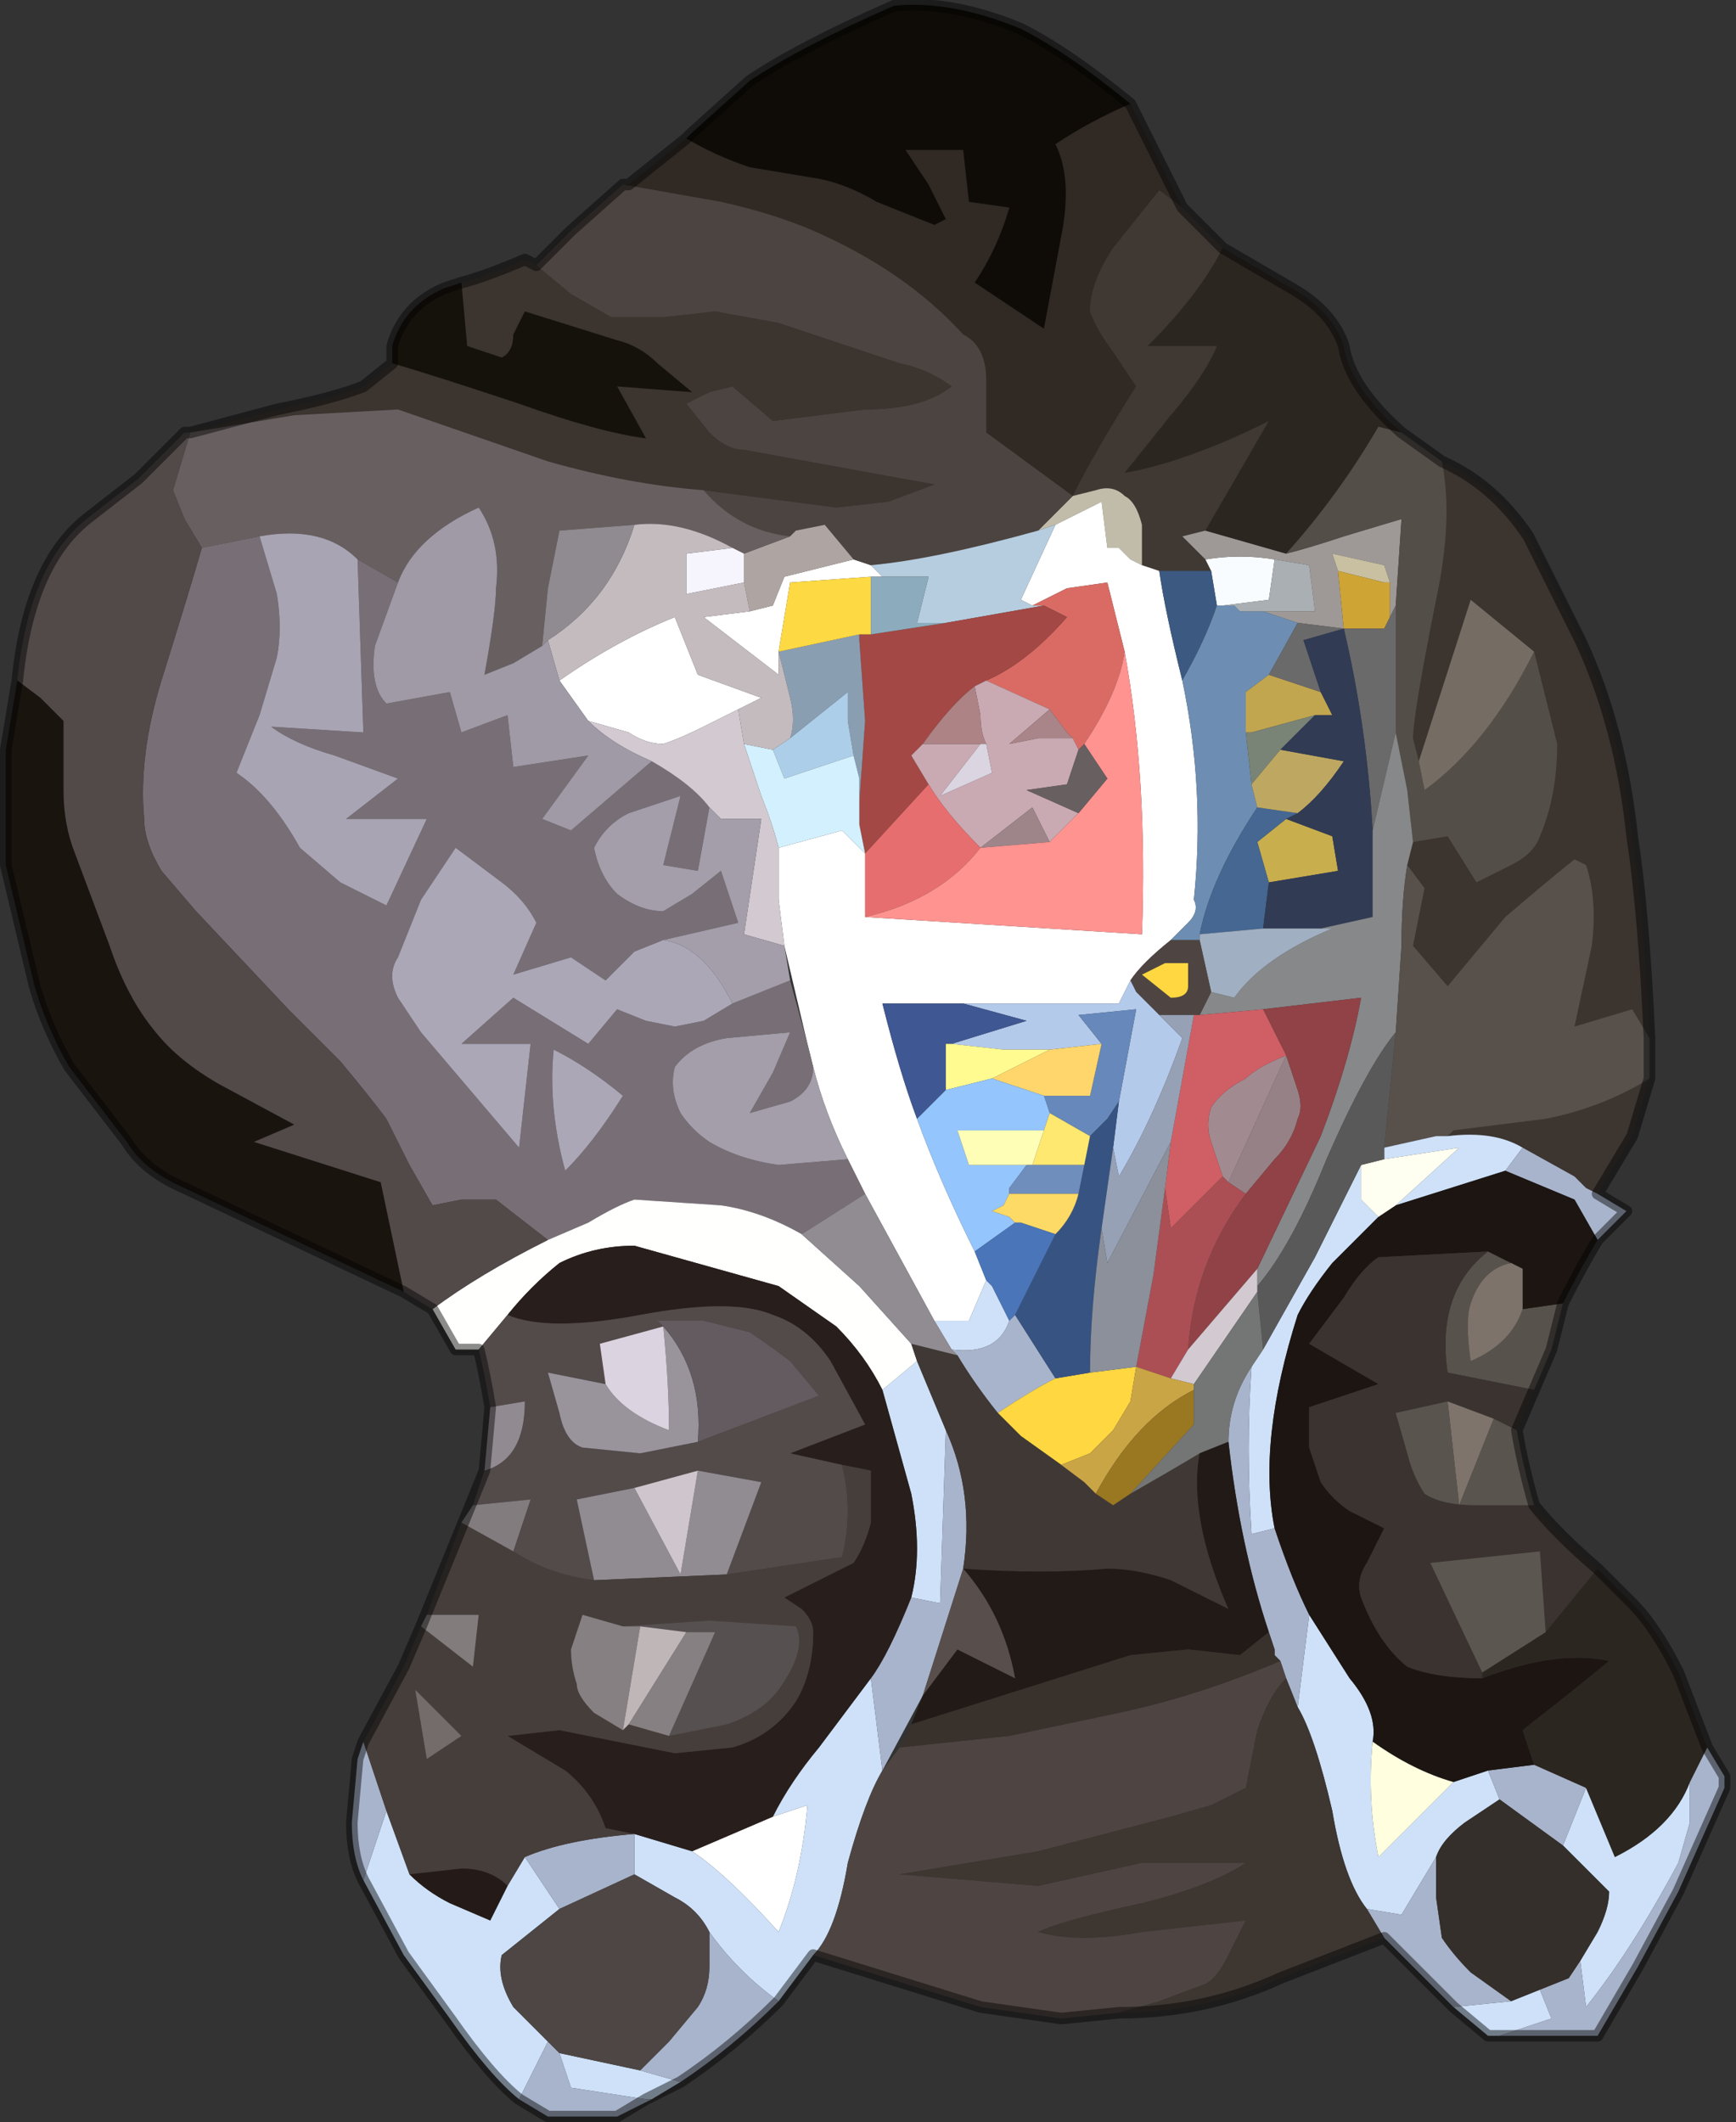 <?xml version="1.0" encoding="UTF-8" standalone="no"?>
<svg xmlns:xlink="http://www.w3.org/1999/xlink" height="18.4px" width="15.05px" xmlns="http://www.w3.org/2000/svg">
  <rect width="100%" height="100%" fill="#333333" stroke="none"/>
  <g transform="matrix(1.0, 0.0, 0.0, 1.0, 7.15, 7.45)">
    <path d="M-1.2 -6.25 Q-0.95 -6.1 -0.65 -6.0 L-0.05 -5.9 Q0.2 -5.85 0.45 -5.7 L0.95 -5.5 1.05 -5.55 0.9 -5.85 0.7 -6.15 1.2 -6.15 1.25 -5.7 1.6 -5.65 Q1.5 -5.3 1.3 -5.0 L1.9 -4.6 2.05 -5.4 Q2.15 -5.9 2.0 -6.2 2.3 -6.4 2.65 -6.55 L3.1 -5.65 2.9 -5.8 2.5 -5.3 Q2.3 -5.0 2.3 -4.75 2.35 -4.6 2.5 -4.4 L2.7 -4.1 Q2.35 -3.55 2.15 -3.15 L1.4 -3.7 1.4 -4.15 Q1.4 -4.45 1.2 -4.55 0.7 -5.1 -0.1 -5.45 -0.45 -5.6 -0.9 -5.7 L-1.75 -5.85 -1.7 -5.85 -1.2 -6.25" fill="#302924" fill-rule="evenodd" stroke="none"/>
    <path d="M2.65 -6.55 Q2.3 -6.4 2.0 -6.2 2.15 -5.9 2.05 -5.4 L1.9 -4.6 1.3 -5.0 Q1.5 -5.3 1.6 -5.65 L1.25 -5.7 1.2 -6.15 0.7 -6.15 0.9 -5.85 1.05 -5.55 0.95 -5.5 0.45 -5.7 Q0.2 -5.85 -0.05 -5.9 L-0.65 -6.0 Q-0.95 -6.1 -1.2 -6.25 L-1.15 -6.3 -0.65 -6.75 Q-0.2 -7.05 0.6 -7.4 1.1 -7.45 1.7 -7.2 2.1 -7.0 2.65 -6.55" fill="#0f0c07" fill-rule="evenodd" stroke="none"/>
    <path d="M2.15 -3.15 Q2.35 -3.55 2.7 -4.1 L2.5 -4.4 Q2.35 -4.6 2.3 -4.75 2.3 -5.0 2.5 -5.3 L2.9 -5.8 3.1 -5.65 3.45 -5.3 Q3.25 -4.9 2.8 -4.45 L3.4 -4.45 Q3.3 -4.2 3.0 -3.85 L2.6 -3.35 Q3.15 -3.45 3.85 -3.8 L3.3 -2.85 3.1 -2.8 3.3 -2.6 3.35 -2.5 2.9 -2.5 2.75 -2.55 2.75 -2.9 Q2.7 -3.1 2.6 -3.15 2.5 -3.25 2.35 -3.2 L2.15 -3.15" fill="#3f3833" fill-rule="evenodd" stroke="none"/>
    <path d="M2.15 -3.15 L2.35 -3.2 Q2.5 -3.25 2.6 -3.15 2.7 -3.1 2.75 -2.9 L2.75 -2.55 2.65 -2.6 2.55 -2.7 Q2.5 -2.7 2.45 -2.7 L2.4 -3.1 2.0 -2.9 1.85 -2.85 2.15 -3.15" fill="#c0bca9" fill-rule="evenodd" stroke="none"/>
    <path d="M2.75 -2.55 L2.9 -2.5 Q2.95 -2.15 3.1 -1.55 3.3 -0.6 3.2 0.35 3.25 0.45 3.15 0.55 L3.0 0.7 Q2.75 0.9 2.65 1.05 L2.55 1.25 1.2 1.25 0.5 1.25 Q0.65 1.85 0.8 2.25 1.0 2.8 1.3 3.4 L1.4 3.65 1.25 4.0 0.95 4.0 0.35 2.9 0.2 2.6 Q0.0 2.2 -0.1 1.8 L-0.15 1.6 -0.35 0.75 -0.4 0.35 -0.4 -0.1 0.15 -0.25 0.35 -0.05 0.35 0.5 2.75 0.65 Q2.8 -0.7 2.6 -1.8 L2.45 -2.4 2.1 -2.35 1.8 -2.2 1.7 -2.25 2.0 -2.9 2.4 -3.1 2.45 -2.7 Q2.5 -2.7 2.55 -2.7 L2.65 -2.6 2.75 -2.55 M0.25 -2.6 L0.4 -2.55 0.5 -2.45 0.4 -2.45 -0.3 -2.4 -0.4 -1.8 -0.4 -1.6 -1.05 -2.1 -0.65 -2.15 -0.45 -2.2 -0.35 -2.45 0.25 -2.6 M-0.45 8.3 L-0.15 8.2 Q-0.2 8.8 -0.4 9.3 -0.85 8.8 -1.15 8.6 L-0.45 8.3 M-2.3 -1.55 Q-1.8 -1.9 -1.3 -2.1 L-1.2 -1.85 -1.1 -1.6 -0.55 -1.4 -0.75 -1.3 -1.05 -1.15 Q-1.25 -1.05 -1.4 -1.0 -1.55 -1.0 -1.7 -1.1 L-2.05 -1.2 -2.3 -1.55" fill="#ffffff" fill-rule="evenodd" stroke="none"/>
    <path d="M3.35 -2.5 L3.3 -2.6 Q3.6 -2.65 3.9 -2.6 L3.85 -2.25 3.45 -2.2 3.4 -2.2 3.35 -2.5" fill="#f9fcfe" fill-rule="evenodd" stroke="none"/>
    <path d="M3.3 -2.6 L3.1 -2.8 3.3 -2.85 4.0 -2.65 Q4.2 -2.7 4.5 -2.8 L5.0 -2.95 4.95 -2.2 4.9 -2.1 4.9 -2.4 4.85 -2.55 4.4 -2.65 4.45 -2.5 4.5 -2.0 4.1 -2.05 3.8 -2.15 4.25 -2.15 4.2 -2.55 3.9 -2.6 Q3.6 -2.65 3.3 -2.6" fill="#9e9996" fill-rule="evenodd" stroke="none"/>
    <path d="M3.45 -5.3 L4.05 -4.95 Q4.4 -4.75 4.5 -4.45 4.55 -4.1 5.0 -3.7 L4.8 -3.75 Q4.45 -3.15 4.0 -2.65 L3.3 -2.85 3.85 -3.8 Q3.15 -3.45 2.6 -3.35 L3.0 -3.85 Q3.3 -4.2 3.4 -4.45 L2.8 -4.45 Q3.25 -4.9 3.45 -5.3" fill="#2c2620" fill-rule="evenodd" stroke="none"/>
    <path d="M2.9 -2.5 L3.35 -2.5 3.4 -2.2 Q3.3 -1.9 3.1 -1.55 2.95 -2.15 2.9 -2.5" fill="#3c5a81" fill-rule="evenodd" stroke="none"/>
    <path d="M-1.75 -5.85 L-0.9 -5.7 Q-0.45 -5.6 -0.1 -5.45 0.7 -5.1 1.2 -4.55 1.4 -4.45 1.4 -4.15 L1.4 -3.7 2.15 -3.15 1.85 -2.85 Q0.95 -2.6 0.4 -2.55 L0.25 -2.6 0.0 -2.9 -0.25 -2.85 -0.3 -2.8 Q-0.75 -2.85 -1.05 -3.2 L0.1 -3.05 0.55 -3.1 0.95 -3.25 -0.7 -3.55 Q-0.85 -3.55 -1.0 -3.7 L-1.2 -3.95 -1.0 -4.05 -0.8 -4.1 -0.45 -3.8 0.35 -3.9 Q0.85 -3.9 1.1 -4.1 0.9 -4.25 0.65 -4.3 L-0.4 -4.65 -0.95 -4.75 -1.4 -4.7 -1.85 -4.7 -2.2 -4.9 -2.5 -5.15 -2.2 -5.45 -1.75 -5.85" fill="#4c4440" fill-rule="evenodd" stroke="none"/>
    <path d="M5.35 -3.45 Q5.8 -3.25 6.1 -2.8 L6.55 -1.9 Q6.9 -1.15 7.0 -0.2 7.1 0.45 7.15 1.55 L7.0 1.3 6.5 1.45 6.65 0.75 Q6.7 0.35 6.6 0.05 L6.5 0.0 Q6.25 0.2 5.9 0.5 L5.4 1.1 5.1 0.75 5.15 0.5 5.2 0.25 5.05 0.05 5.1 -0.15 5.4 -0.2 5.65 0.2 5.95 0.05 Q6.15 -0.05 6.2 -0.2 6.35 -0.55 6.35 -1.0 L6.15 -1.8 5.6 -2.25 5.15 -0.85 5.1 -1.05 Q5.1 -1.25 5.3 -2.25 5.45 -2.95 5.35 -3.45 M-5.5 -3.7 L-4.75 -3.9 Q-4.25 -4.0 -4.0 -4.1 L-3.75 -4.3 Q-3.4 -4.2 -2.65 -3.95 -1.95 -3.7 -1.55 -3.65 L-1.8 -4.1 -1.15 -4.05 -1.45 -4.3 Q-1.6 -4.45 -1.8 -4.5 L-2.6 -4.75 -2.7 -4.55 Q-2.7 -4.4 -2.8 -4.35 L-3.1 -4.45 -3.15 -5.0 Q-2.95 -5.05 -2.6 -5.2 L-2.5 -5.15 -2.2 -4.9 -1.85 -4.7 -1.4 -4.7 -0.95 -4.75 -0.4 -4.65 0.65 -4.3 Q0.9 -4.25 1.1 -4.1 0.85 -3.9 0.35 -3.9 L-0.45 -3.8 -0.8 -4.1 -1.0 -4.05 -1.2 -3.95 -1.0 -3.7 Q-0.85 -3.55 -0.7 -3.55 L0.95 -3.25 0.55 -3.1 0.1 -3.05 -1.05 -3.2 Q-1.7 -3.25 -2.4 -3.45 L-3.7 -3.9 -4.6 -3.85 -5.5 -3.7" fill="#3b342f" fill-rule="evenodd" stroke="none"/>
    <path d="M-0.3 -2.8 L-0.25 -2.85 0.0 -2.9 0.25 -2.6 -0.35 -2.45 -0.45 -2.2 -0.65 -2.15 -0.7 -2.4 -0.7 -2.65 -0.3 -2.8" fill="#aea5a3" fill-rule="evenodd" stroke="none"/>
    <path d="M2.0 -2.9 L1.7 -2.25 1.8 -2.2 1.9 -2.2 1.05 -2.05 0.8 -2.05 0.9 -2.45 0.5 -2.45 0.4 -2.55 Q0.95 -2.6 1.85 -2.85 L2.0 -2.9" fill="#b6cddf" fill-rule="evenodd" stroke="none"/>
    <path d="M1.8 -2.2 L2.1 -2.35 2.45 -2.4 2.6 -1.8 Q2.55 -1.45 2.25 -1.0 L2.2 -0.95 2.15 -1.05 2.1 -1.1 1.95 -1.3 1.4 -1.55 Q1.75 -1.7 2.1 -2.1 L1.9 -2.2 1.8 -2.2" fill="#d96b64" fill-rule="evenodd" stroke="none"/>
    <path d="M1.4 -1.55 L1.3 -1.5 Q1.1 -1.35 0.85 -1.0 L0.75 -0.9 0.9 -0.65 0.35 -0.05 0.3 -0.3 0.3 -0.5 0.35 -1.2 0.3 -1.9 0.3 -1.95 0.4 -1.95 1.05 -2.05 1.9 -2.2 2.1 -2.1 Q1.75 -1.7 1.4 -1.55" fill="#a34844" fill-rule="evenodd" stroke="none"/>
    <path d="M1.4 -1.55 L1.95 -1.3 1.6 -1.0 1.85 -1.05 2.15 -1.05 2.2 -0.95 2.1 -0.65 1.75 -0.6 2.2 -0.4 1.95 -0.15 1.8 -0.45 1.35 -0.1 Q1.05 -0.4 0.9 -0.65 L0.75 -0.9 0.85 -1.0 1.35 -1.0 1.0 -0.55 1.45 -0.75 1.4 -1.0 Q1.35 -1.1 1.35 -1.25 L1.3 -1.5 1.4 -1.55" fill="#c9a9b2" fill-rule="evenodd" stroke="none"/>
    <path d="M1.3 -1.5 L1.35 -1.25 Q1.35 -1.1 1.4 -1.0 L1.35 -1.0 0.85 -1.0 Q1.1 -1.35 1.3 -1.5" fill="#ad8386" fill-rule="evenodd" stroke="none"/>
    <path d="M0.3 -1.95 L0.3 -1.9 0.35 -1.2 0.3 -0.5 0.3 -0.7 0.25 -0.9 0.2 -1.2 0.2 -1.45 -0.3 -1.05 Q-0.25 -1.2 -0.3 -1.4 L-0.4 -1.8 0.3 -1.95" fill="#8a9eb2" fill-rule="evenodd" stroke="none"/>
    <path d="M-0.3 -1.05 L0.2 -1.45 0.2 -1.2 0.25 -0.9 -0.35 -0.7 -0.45 -0.95 -0.3 -1.05" fill="#adcee8" fill-rule="evenodd" stroke="none"/>
    <path d="M0.4 -1.95 L0.3 -1.95 -0.4 -1.8 -0.3 -2.4 0.4 -2.45 0.4 -1.95" fill="#fdd943" fill-rule="evenodd" stroke="none"/>
    <path d="M1.05 -2.05 L0.4 -1.95 0.4 -2.45 0.5 -2.45 0.9 -2.45 0.8 -2.05 1.05 -2.05" fill="#8cacbd" fill-rule="evenodd" stroke="none"/>
    <path d="M0.35 -0.05 L0.15 -0.25 -0.4 -0.1 Q-0.45 -0.3 -0.55 -0.55 L-0.7 -1.0 -0.45 -0.95 -0.35 -0.7 0.25 -0.9 0.3 -0.7 0.3 -0.3 0.35 -0.05" fill="#d3f0fe" fill-rule="evenodd" stroke="none"/>
    <path d="M0.35 0.5 L0.35 -0.05 0.9 -0.65 Q1.05 -0.4 1.35 -0.1 1.0 0.35 0.35 0.5" fill="#e76e6f" fill-rule="evenodd" stroke="none"/>
    <path d="M1.35 -0.1 L1.8 -0.45 1.95 -0.15 1.35 -0.1" fill="#9d858a" fill-rule="evenodd" stroke="none"/>
    <path d="M2.6 -1.8 Q2.8 -0.7 2.75 0.65 L0.35 0.5 Q1.0 0.35 1.35 -0.1 L1.95 -0.15 2.2 -0.4 2.45 -0.7 2.25 -1.0 Q2.55 -1.45 2.6 -1.8" fill="#ff9390" fill-rule="evenodd" stroke="none"/>
    <path d="M1.4 -1.0 L1.45 -0.75 1.0 -0.55 1.35 -1.0 1.4 -1.0" fill="#dad5e1" fill-rule="evenodd" stroke="none"/>
    <path d="M2.15 -1.05 L1.85 -1.05 1.6 -1.0 1.95 -1.3 2.1 -1.1 2.15 -1.05" fill="#a98488" fill-rule="evenodd" stroke="none"/>
    <path d="M3.0 0.7 L3.15 0.55 Q3.25 0.45 3.2 0.35 3.3 -0.6 3.1 -1.55 3.3 -1.9 3.4 -2.2 L3.45 -2.2 3.55 -2.2 3.6 -2.15 3.8 -2.15 4.1 -2.05 3.85 -1.6 3.65 -1.45 3.65 -1.1 3.7 -0.65 3.75 -0.45 Q3.35 0.15 3.25 0.65 L3.25 0.7 3.0 0.7" fill="#6d8eb2" fill-rule="evenodd" stroke="none"/>
    <path d="M3.9 -2.6 L4.2 -2.55 4.25 -2.15 3.8 -2.15 3.6 -2.15 3.55 -2.2 3.45 -2.2 3.85 -2.25 3.9 -2.6" fill="#a9afb2" fill-rule="evenodd" stroke="none"/>
    <path d="M3.65 -1.1 L3.65 -1.45 3.85 -1.6 4.3 -1.45 4.35 -1.35 4.4 -1.25 4.25 -1.25 3.7 -1.1 3.65 -1.1" fill="#c2a64f" fill-rule="evenodd" stroke="none"/>
    <path d="M2.2 -0.4 L1.75 -0.6 2.1 -0.65 2.2 -0.95 2.25 -1.0 2.45 -0.7 2.2 -0.4 M-4.9 -2.8 L-5.4 -2.7 -5.55 -2.95 -5.65 -3.2 -5.5 -3.7 -4.6 -3.85 -3.7 -3.9 -2.4 -3.45 Q-1.7 -3.25 -1.05 -3.2 -0.75 -2.85 -0.3 -2.8 L-0.7 -2.65 -0.8 -2.7 Q-1.25 -2.95 -1.65 -2.9 L-2.3 -2.85 -2.4 -2.35 -2.45 -1.85 -2.7 -1.7 -2.95 -1.6 Q-2.85 -2.15 -2.85 -2.35 -2.8 -2.75 -3.0 -3.05 -3.55 -2.8 -3.7 -2.4 L-4.05 -2.6 Q-4.35 -2.9 -4.9 -2.8" fill="#685f60" fill-rule="evenodd" stroke="none"/>
    <path d="M3.65 -1.1 L3.7 -1.1 4.25 -1.25 3.95 -0.95 3.7 -0.65 3.65 -1.1" fill="#798376" fill-rule="evenodd" stroke="none"/>
    <path d="M3.85 0.2 L3.75 -0.15 4.0 -0.35 4.4 -0.2 4.45 0.1 3.85 0.2" fill="#c8ae4d" fill-rule="evenodd" stroke="none"/>
    <path d="M4.0 -0.35 L3.75 -0.15 3.85 0.2 3.8 0.6 3.25 0.65 Q3.35 0.15 3.75 -0.45 L4.1 -0.4 4.0 -0.35" fill="#456792" fill-rule="evenodd" stroke="none"/>
    <path d="M4.1 -0.4 L3.75 -0.45 3.7 -0.65 3.95 -0.95 4.5 -0.85 Q4.3 -0.55 4.1 -0.4" fill="#bea861" fill-rule="evenodd" stroke="none"/>
    <path d="M5.0 -3.7 L5.35 -3.45 Q5.45 -2.95 5.3 -2.25 5.1 -1.25 5.1 -1.05 L5.15 -0.85 5.2 -0.6 Q5.75 -1.0 6.15 -1.8 L6.35 -1.0 Q6.35 -0.55 6.2 -0.2 6.15 -0.05 5.95 0.05 L5.65 0.2 5.4 -0.2 5.1 -0.15 5.05 -0.6 4.95 -1.1 4.95 -2.2 5.0 -2.95 4.5 -2.8 Q4.2 -2.7 4.0 -2.65 4.45 -3.15 4.8 -3.75 L5.0 -3.7" fill="#544e48" fill-rule="evenodd" stroke="none"/>
    <path d="M4.45 -2.5 L4.4 -2.65 4.85 -2.55 4.9 -2.4 4.85 -2.4 4.45 -2.5" fill="#c9c0a2" fill-rule="evenodd" stroke="none"/>
    <path d="M4.5 -2.0 L4.45 -2.5 4.85 -2.4 4.9 -2.4 4.9 -2.1 4.85 -2.0 4.5 -2.0" fill="#cea434" fill-rule="evenodd" stroke="none"/>
    <path d="M4.1 -2.05 L4.5 -2.0 4.85 -2.0 4.9 -2.1 4.95 -2.2 4.95 -1.1 4.75 -0.25 Q4.7 -1.15 4.5 -2.0 L4.15 -1.9 4.3 -1.45 3.85 -1.6 4.1 -2.05" fill="#6a6a6b" fill-rule="evenodd" stroke="none"/>
    <path d="M4.25 -1.25 L4.4 -1.25 4.35 -1.35 4.3 -1.45 4.15 -1.9 4.5 -2.0 Q4.7 -1.15 4.75 -0.25 L4.75 0.5 4.3 0.6 4.15 0.6 3.8 0.6 3.85 0.2 4.45 0.1 4.4 -0.2 4.0 -0.35 4.1 -0.4 Q4.3 -0.55 4.5 -0.85 L3.95 -0.95 4.25 -1.25" fill="#313b54" fill-rule="evenodd" stroke="none"/>
    <path d="M4.95 -1.1 L5.05 -0.6 5.1 -0.15 5.05 0.05 Q5.0 0.35 5.0 0.75 L4.95 1.5 Q4.7 1.8 4.35 2.6 4.05 3.35 3.75 3.7 L3.75 3.55 4.3 2.4 Q4.55 1.75 4.65 1.2 L3.8 1.3 3.25 1.35 3.35 1.15 3.55 1.2 Q3.8 0.85 4.4 0.6 L4.3 0.6 4.75 0.5 4.75 -0.25 4.95 -1.1" fill="#86888a" fill-rule="evenodd" stroke="none"/>
    <path d="M6.15 -1.8 Q5.75 -1.0 5.2 -0.6 L5.15 -0.85 5.6 -2.25 6.15 -1.8" fill="#756c63" fill-rule="evenodd" stroke="none"/>
    <path d="M7.15 1.9 L7.0 2.4 6.7 2.9 6.6 2.85 6.5 2.75 6.05 2.5 Q5.8 2.35 5.4 2.4 L5.45 2.35 6.25 2.25 Q6.75 2.15 7.15 1.9" fill="#3c3530" fill-rule="evenodd" stroke="none"/>
    <path d="M7.15 1.55 L7.15 1.9 Q6.75 2.15 6.25 2.25 L5.45 2.35 5.4 2.4 5.35 2.4 5.3 2.4 4.85 2.5 4.95 1.5 5.0 0.75 Q5.0 0.35 5.05 0.05 L5.2 0.25 5.15 0.5 5.1 0.75 5.4 1.1 5.9 0.5 Q6.25 0.2 6.5 0.0 L6.6 0.05 Q6.7 0.35 6.65 0.75 L6.5 1.45 7.0 1.3 7.15 1.55" fill="#57504b" fill-rule="evenodd" stroke="none"/>
    <path d="M3.25 0.65 L3.8 0.6 4.15 0.6 4.4 0.6 Q3.8 0.85 3.55 1.2 L3.35 1.15 3.25 0.7 3.25 0.65" fill="#a0afc1" fill-rule="evenodd" stroke="none"/>
    <path d="M4.0 1.7 L4.1 2.0 Q4.15 2.15 4.1 2.25 4.05 2.45 3.9 2.6 L3.65 2.9 3.5 2.8 4.0 1.7" fill="#968286" fill-rule="evenodd" stroke="none"/>
    <path d="M3.8 1.3 L4.65 1.2 Q4.55 1.75 4.3 2.4 L3.75 3.55 3.15 4.25 Q3.2 3.5 3.65 2.9 L3.9 2.6 Q4.05 2.45 4.1 2.25 4.15 2.15 4.1 2.0 L4.0 1.7 3.8 1.3" fill="#904246" fill-rule="evenodd" stroke="none"/>
    <path d="M5.85 10.2 L5.75 10.2 5.45 9.95 5.95 9.9 6.2 9.8 6.3 10.05 5.85 10.2 M-0.1 9.5 L-0.4 9.9 Q-0.75 9.65 -1.0 9.3 -1.1 9.1 -1.3 9.0 L-1.65 8.8 -1.65 8.45 -1.15 8.6 Q-0.85 8.8 -0.4 9.3 -0.2 8.8 -0.15 8.2 L-0.45 8.3 Q-0.3 8.0 -0.05 7.7 L0.4 7.1 0.5 7.9 Q0.35 8.15 0.2 8.7 0.1 9.3 -0.1 9.5 M-1.25 10.6 L-1.5 10.75 -1.55 10.75 -2.2 10.65 -2.3 10.35 -1.6 10.5 -1.25 10.6 -1.55 10.75 -1.25 10.6 M-2.65 10.75 Q-2.9 10.55 -3.25 10.05 L-3.65 9.5 -4.0 8.85 -3.8 8.25 -3.6 8.8 Q-3.45 8.95 -3.25 9.05 L-2.9 9.2 -2.75 8.9 -2.6 8.65 -2.3 9.1 -2.8 9.5 Q-2.85 9.7 -2.7 9.95 L-2.4 10.25 -2.65 10.75 M0.95 4.0 L1.25 4.0 1.4 3.65 1.45 3.7 1.55 3.9 1.6 4.0 Q1.5 4.3 1.1 4.25 L0.95 4.0 M4.85 2.5 L5.3 2.4 5.35 2.4 5.4 2.4 Q5.8 2.35 6.05 2.5 L5.9 2.7 4.95 3.0 5.5 2.5 4.85 2.6 4.85 2.5 M4.8 3.1 L4.4 3.5 Q4.2 3.75 4.1 3.95 3.75 5.05 3.9 5.8 L3.7 5.85 Q3.65 5.1 3.7 4.4 L3.8 4.25 4.25 3.45 4.65 2.65 4.65 2.95 4.8 3.1 M4.2 6.55 L4.55 7.1 Q4.8 7.4 4.75 7.65 4.7 8.15 4.8 8.65 L5.45 8.0 5.75 7.9 5.85 8.15 5.55 8.35 Q5.35 8.5 5.3 8.65 L5.0 9.15 4.7 9.1 Q4.5 8.85 4.4 8.25 4.25 7.6 4.1 7.35 L4.2 6.55 M0.5 4.6 L0.8 4.35 1.05 4.95 1.0 6.45 0.75 6.4 Q0.85 6.0 0.75 5.5 L0.5 4.6 M6.4 8.55 L6.6 8.05 6.85 8.65 Q7.35 8.4 7.5 8.0 L7.5 8.35 7.4 8.7 Q7.0 9.45 6.6 9.95 L6.55 9.55 6.7 9.3 Q6.8 9.1 6.8 8.95 L6.4 8.55" fill="#cee1f9" fill-rule="evenodd" stroke="none"/>
    <path d="M6.7 2.9 L6.95 3.05 6.7 3.3 6.5 2.95 5.9 2.7 6.05 2.5 6.5 2.75 6.6 2.85 6.7 2.9 M7.65 7.7 L7.8 7.95 7.8 8.05 7.4 8.95 7.05 9.6 6.7 10.2 5.85 10.2 6.3 10.05 6.2 9.8 6.45 9.7 6.55 9.55 6.6 9.95 Q7.0 9.45 7.4 8.7 L7.5 8.35 7.5 8.0 7.65 7.7 M5.45 9.95 L4.85 9.35 4.7 9.1 5.0 9.15 5.3 8.65 5.3 9.0 5.35 9.35 Q5.45 9.5 5.6 9.65 L5.95 9.9 5.45 9.95 M-0.4 9.9 Q-0.8 10.3 -1.25 10.6 L-1.6 10.5 -1.35 10.25 -1.1 9.95 Q-1.0 9.8 -1.0 9.6 L-1.0 9.3 Q-0.75 9.65 -0.4 9.9 M-1.5 10.75 L-1.8 10.9 -2.4 10.9 -2.65 10.75 -2.4 10.25 -2.3 10.35 -2.2 10.65 -1.55 10.75 -1.5 10.75 M-4.0 8.85 Q-4.1 8.65 -4.1 8.35 L-4.05 7.8 -4.0 7.65 -3.8 8.25 -4.0 8.85 M3.9 5.8 Q4.05 6.25 4.2 6.55 L4.1 7.35 4.0 7.1 3.95 6.95 3.9 6.9 3.9 6.85 3.85 6.7 Q3.6 5.95 3.5 5.05 3.5 4.7 3.7 4.4 3.65 5.1 3.7 5.85 L3.9 5.8 M5.75 7.9 L6.15 7.85 6.6 8.05 6.4 8.55 5.85 8.15 5.75 7.9 M1.65 3.95 L2.0 4.5 Q1.8 4.6 1.5 4.8 1.3 4.55 1.15 4.3 L1.1 4.25 Q1.5 4.3 1.6 4.0 L1.65 3.95 M1.05 4.95 Q1.3 5.5 1.2 6.15 L0.85 7.25 0.5 7.9 0.4 7.1 Q0.55 6.9 0.75 6.4 L1.0 6.45 1.05 4.95 M-1.65 8.45 L-1.65 8.8 -2.3 9.1 -2.6 8.65 Q-2.25 8.5 -1.65 8.45 M-1.55 10.75 L-1.8 10.9 -1.55 10.75" fill="#a8b4cb" fill-rule="evenodd" stroke="none"/>
    <path d="M6.4 3.85 L6.3 4.25 6.15 4.6 5.4 4.45 Q5.3 3.75 5.75 3.4 L5.95 3.5 Q5.7 3.55 5.6 3.85 5.55 4.0 5.6 4.35 5.95 4.2 6.05 3.9 L6.4 3.85" fill="#58524d" fill-rule="evenodd" stroke="none"/>
    <path d="M6.7 3.3 Q6.55 3.55 6.4 3.85 L6.05 3.9 6.05 3.55 5.95 3.5 5.75 3.4 4.8 3.45 Q4.65 3.55 4.5 3.8 L4.2 4.2 4.8 4.55 4.2 4.75 4.2 5.1 4.3 5.4 Q4.4 5.55 4.55 5.65 L4.85 5.8 4.7 6.1 Q4.6 6.25 4.65 6.4 4.8 6.8 5.05 7.0 5.3 7.1 5.7 7.1 6.35 6.85 6.8 6.95 6.5 7.2 6.05 7.55 L6.15 7.85 5.75 7.9 5.45 8.0 Q5.1 7.9 4.75 7.65 4.8 7.4 4.55 7.1 L4.2 6.55 Q4.05 6.25 3.9 5.8 3.75 5.05 4.1 3.95 4.2 3.75 4.4 3.5 L4.8 3.1 4.95 3.0 5.9 2.7 6.5 2.95 6.7 3.3" fill="#1c1512" fill-rule="evenodd" stroke="none"/>
    <path d="M5.95 3.5 L6.05 3.55 6.05 3.9 Q5.95 4.2 5.6 4.35 5.55 4.0 5.6 3.85 5.7 3.55 5.95 3.5" fill="#7d736b" fill-rule="evenodd" stroke="none"/>
    <path d="M4.85 2.6 L5.5 2.5 4.95 3.0 4.8 3.1 4.65 2.95 4.65 2.65 4.85 2.6" fill="#fffff1" fill-rule="evenodd" stroke="none"/>
    <path d="M3.75 3.7 Q4.05 3.35 4.35 2.6 4.7 1.8 4.95 1.5 L4.85 2.5 4.85 2.6 4.65 2.65 4.25 3.45 3.8 4.25 3.75 3.75 3.75 3.7" fill="#5a5959" fill-rule="evenodd" stroke="none"/>
    <path d="M6.15 4.6 L6.0 4.95 5.8 4.85 5.4 4.7 4.95 4.8 5.05 5.15 Q5.1 5.35 5.2 5.5 5.35 5.6 5.65 5.6 L6.15 5.6 Q6.35 5.85 6.7 6.15 L6.25 6.7 6.2 6.0 5.25 6.1 5.7 7.05 5.7 7.1 Q5.3 7.1 5.05 7.0 4.8 6.8 4.65 6.4 4.6 6.25 4.7 6.1 L4.85 5.8 4.55 5.65 Q4.4 5.55 4.3 5.4 L4.2 5.1 4.2 4.75 4.8 4.55 4.2 4.2 4.5 3.8 Q4.65 3.55 4.8 3.45 L5.75 3.4 Q5.3 3.75 5.4 4.45 L6.15 4.6" fill="#3a332f" fill-rule="evenodd" stroke="none"/>
    <path d="M5.4 4.7 L5.8 4.85 5.5 5.6 5.4 4.7" fill="#7e746c" fill-rule="evenodd" stroke="none"/>
    <path d="M6.0 4.95 Q6.05 5.25 6.15 5.6 L5.65 5.6 Q5.35 5.6 5.2 5.5 5.1 5.35 5.05 5.15 L4.95 4.8 5.4 4.7 5.5 5.6 5.8 4.85 6.0 4.95" fill="#5a544e" fill-rule="evenodd" stroke="none"/>
    <path d="M2.55 10.0 L2.05 10.05 1.35 9.95 -0.1 9.5 Q0.1 9.3 0.2 8.7 0.35 8.15 0.5 7.9 L0.65 7.7 1.6 7.6 2.55 7.4 Q3.25 7.25 3.95 6.95 L4.0 7.1 Q3.85 7.25 3.75 7.55 L3.65 8.05 3.35 8.2 3.0 8.3 1.85 8.6 0.65 8.8 1.85 8.9 2.75 8.7 3.65 8.7 Q3.35 8.9 2.75 9.05 2.05 9.2 1.85 9.3 2.2 9.4 2.75 9.3 L3.65 9.2 3.5 9.5 Q3.4 9.7 3.3 9.75 L2.9 9.9 2.55 10.0 M2.65 1.05 Q2.75 0.9 3.0 0.7 L3.25 0.7 3.35 1.15 3.25 1.35 3.2 1.35 2.9 1.35 2.75 1.2 2.7 1.15 2.65 1.05 M3.15 1.1 L3.15 0.9 2.95 0.9 2.75 1.0 3.0 1.2 Q3.15 1.2 3.15 1.1" fill="#4e4542" fill-rule="evenodd" stroke="none"/>
    <path d="M3.15 1.1 Q3.15 1.2 3.0 1.2 L2.75 1.0 2.95 0.9 3.15 0.9 3.15 1.1 M2.0 4.5 L2.3 4.45 2.7 4.4 2.65 4.7 2.5 4.95 2.3 5.15 2.05 5.25 1.7 5.0 1.5 4.8 Q1.8 4.6 2.0 4.5" fill="#fed741" fill-rule="evenodd" stroke="none"/>
    <path d="M1.2 1.25 L2.55 1.25 2.65 1.05 2.7 1.15 2.75 1.2 2.9 1.35 3.1 1.55 Q2.85 2.25 2.55 2.75 L2.5 2.5 2.55 2.1 2.7 1.3 2.2 1.35 2.4 1.6 1.95 1.65 1.55 1.65 1.1 1.6 1.75 1.4 1.2 1.25" fill="#b4caeb" fill-rule="evenodd" stroke="none"/>
    <path d="M2.55 2.1 L2.45 2.25 2.3 2.4 1.95 2.2 1.9 2.05 2.3 2.05 2.4 1.6 2.2 1.35 2.7 1.3 2.55 2.1" fill="#6688ba" fill-rule="evenodd" stroke="none"/>
    <path d="M2.3 2.4 L2.45 2.25 2.55 2.1 2.5 2.5 2.4 3.2 Q2.3 3.9 2.3 4.45 L2.0 4.5 1.65 3.95 2.0 3.25 Q2.15 3.1 2.2 2.9 L2.25 2.65 2.3 2.4" fill="#375382" fill-rule="evenodd" stroke="none"/>
    <path d="M2.4 1.6 L2.3 2.05 1.9 2.05 1.45 1.9 1.95 1.65 2.4 1.6" fill="#fed66b" fill-rule="evenodd" stroke="none"/>
    <path d="M3.45 2.75 L3.35 2.45 Q3.3 2.3 3.35 2.15 3.45 2.0 3.65 1.9 3.75 1.8 4.0 1.7 L3.5 2.8 3.45 2.75" fill="#a28a91" fill-rule="evenodd" stroke="none"/>
    <path d="M3.25 1.35 L3.8 1.3 4.0 1.7 Q3.75 1.8 3.65 1.9 3.45 2.0 3.35 2.15 3.3 2.3 3.35 2.45 L3.45 2.75 3.0 3.2 2.95 2.85 3.0 2.45 3.2 1.35 3.25 1.35" fill="#cf5f64" fill-rule="evenodd" stroke="none"/>
    <path d="M2.9 1.35 L3.2 1.35 3.0 2.45 2.45 3.5 2.4 3.2 2.5 2.5 2.55 2.75 Q2.85 2.25 3.1 1.55 L2.9 1.35" fill="#96a1b6" fill-rule="evenodd" stroke="none"/>
    <path d="M0.8 2.25 Q0.65 1.85 0.5 1.25 L1.2 1.25 1.75 1.4 1.1 1.6 1.05 1.6 1.05 2.0 0.8 2.25" fill="#3f5792" fill-rule="evenodd" stroke="none"/>
    <path d="M1.1 1.6 L1.55 1.65 1.95 1.65 1.45 1.9 1.05 2.0 1.05 1.6 1.1 1.6" fill="#fffb91" fill-rule="evenodd" stroke="none"/>
    <path d="M1.3 3.4 Q1.0 2.8 0.8 2.25 L1.05 2.0 1.45 1.9 1.9 2.05 1.95 2.2 1.9 2.35 1.15 2.35 1.25 2.65 1.75 2.65 1.6 2.85 1.6 2.9 1.55 3.0 1.45 3.05 1.6 3.1 1.65 3.15 1.3 3.4" fill="#94c5fd" fill-rule="evenodd" stroke="none"/>
    <path d="M1.95 2.2 L2.3 2.4 2.25 2.65 2.0 2.65 1.95 2.65 1.8 2.65 1.9 2.35 1.95 2.2" fill="#ffe870" fill-rule="evenodd" stroke="none"/>
    <path d="M1.9 2.35 L1.8 2.65 1.75 2.65 1.25 2.65 1.15 2.35 1.9 2.35" fill="#fffeb6" fill-rule="evenodd" stroke="none"/>
    <path d="M2.25 2.65 L2.2 2.9 1.6 2.9 1.6 2.85 1.75 2.65 1.8 2.65 1.95 2.65 2.0 2.65 2.25 2.65" fill="#708ebc" fill-rule="evenodd" stroke="none"/>
    <path d="M2.2 2.9 Q2.15 3.1 2.0 3.25 L1.7 3.15 1.65 3.15 1.6 3.1 1.45 3.05 1.55 3.0 1.6 2.9 2.2 2.9" fill="#fcda65" fill-rule="evenodd" stroke="none"/>
    <path d="M1.4 3.65 L1.3 3.4 1.65 3.15 1.7 3.15 2.0 3.25 1.65 3.95 1.6 4.0 1.55 3.9 1.45 3.7 1.4 3.65" fill="#4a75b9" fill-rule="evenodd" stroke="none"/>
    <path d="M-0.15 1.6 L-0.1 1.8 Q-0.1 2.0 -0.3 2.1 L-0.65 2.2 -0.45 1.85 -0.3 1.5 -0.85 1.55 Q-1.15 1.6 -1.3 1.8 -1.35 2.0 -1.25 2.2 -1.15 2.35 -1.0 2.45 -0.75 2.6 -0.4 2.65 L0.2 2.6 0.35 2.9 -0.2 3.25 Q-0.55 3.05 -0.9 3.0 L-1.65 2.95 Q-1.8 3.0 -2.05 3.15 L-2.4 3.3 -2.85 2.95 -3.15 2.95 -3.4 3.0 -3.6 2.65 -3.8 2.25 Q-3.95 2.05 -4.2 1.75 L-4.65 1.3 -5.45 0.45 -5.75 0.1 Q-5.9 -0.15 -5.9 -0.35 -5.95 -0.9 -5.75 -1.55 -5.5 -2.35 -5.4 -2.7 L-4.9 -2.8 -4.75 -2.3 Q-4.7 -2.0 -4.75 -1.75 L-4.9 -1.25 -5.1 -0.75 Q-4.8 -0.55 -4.55 -0.1 L-4.2 0.2 -3.8 0.4 -3.45 -0.35 -4.15 -0.35 -3.7 -0.7 -4.25 -0.9 Q-4.6 -1.0 -4.8 -1.15 L-4.0 -1.1 -4.05 -2.6 -3.7 -2.4 -3.9 -1.85 Q-3.95 -1.5 -3.8 -1.35 L-3.25 -1.45 -3.15 -1.1 -2.75 -1.25 -2.7 -0.8 -2.05 -0.9 -2.45 -0.35 -2.2 -0.25 -1.5 -0.85 Q-1.15 -0.65 -1.0 -0.45 L-1.1 0.1 -1.4 0.05 -1.25 -0.55 -1.7 -0.4 Q-1.9 -0.3 -2.0 -0.1 -1.95 0.15 -1.8 0.3 -1.6 0.45 -1.4 0.45 L-1.15 0.3 -0.9 0.1 -0.75 0.55 -1.4 0.7 -1.65 0.8 -1.9 1.05 -2.2 0.85 -2.7 1.0 -2.5 0.55 Q-2.6 0.35 -2.8 0.2 L-3.2 -0.1 -3.5 0.35 -3.7 0.85 Q-3.8 1.0 -3.7 1.2 L-3.5 1.5 -2.65 2.5 -2.55 1.6 -3.15 1.6 -2.7 1.2 -2.05 1.6 -1.8 1.3 -1.55 1.4 -1.3 1.45 -1.05 1.4 -0.8 1.25 -0.3 1.05 -0.15 1.6 M-1.75 2.05 Q-2.05 1.8 -2.35 1.65 -2.4 2.15 -2.25 2.7 -2.0 2.45 -1.75 2.05" fill="#786f76" fill-rule="evenodd" stroke="none"/>
    <path d="M-3.0 4.25 L-3.2 4.25 -3.4 3.9 Q-3.0 3.6 -2.4 3.3 L-2.05 3.15 Q-1.8 3.0 -1.65 2.95 L-0.9 3.0 Q-0.55 3.05 -0.2 3.25 L0.3 3.7 0.75 4.2 0.8 4.35 0.5 4.6 Q0.35 4.3 0.1 4.05 L-0.4 3.7 -1.65 3.35 Q-2.0 3.35 -2.3 3.5 -2.55 3.7 -2.75 3.95 L-3.0 4.25" fill="#fffffd" fill-rule="evenodd" stroke="none"/>
    <path d="M0.8 4.35 L0.75 4.2 1.15 4.3 Q1.3 4.55 1.5 4.8 L1.7 5.0 2.05 5.25 2.25 5.4 2.3 5.45 2.35 5.5 2.5 5.6 2.65 5.5 Q3.0 5.3 3.25 5.15 3.15 5.7 3.5 6.5 L3.0 6.25 Q2.7 6.15 2.45 6.15 1.9 6.2 1.2 6.15 1.3 5.5 1.05 4.95 L0.8 4.35" fill="#403834" fill-rule="evenodd" stroke="none"/>
    <path d="M0.15 5.25 L-0.3 5.15 0.35 4.9 0.05 4.35 Q-0.15 4.05 -0.45 3.95 -0.8 3.8 -1.6 3.95 -2.4 4.1 -2.75 3.95 -2.55 3.7 -2.3 3.5 -2.0 3.35 -1.65 3.35 L-0.4 3.7 0.1 4.05 Q0.35 4.3 0.5 4.6 L0.75 5.5 Q0.85 6.0 0.75 6.4 0.55 6.9 0.4 7.1 L-0.05 7.7 Q-0.3 8.0 -0.45 8.3 L-1.15 8.6 -1.65 8.45 -1.9 8.4 Q-2.0 8.1 -2.25 7.9 L-2.75 7.6 -2.3 7.55 -1.3 7.75 -0.8 7.7 Q-0.45 7.6 -0.25 7.3 -0.1 7.05 -0.1 6.7 -0.1 6.6 -0.2 6.5 L-0.35 6.4 -0.05 6.25 0.25 6.1 Q0.35 5.95 0.4 5.75 L0.4 5.3 0.15 5.25" fill="#281e1b" fill-rule="evenodd" stroke="none"/>
    <path d="M-2.9 4.75 Q-2.95 4.45 -3.0 4.25 L-2.75 3.95 Q-2.4 4.1 -1.6 3.95 -0.8 3.8 -0.45 3.95 -0.15 4.05 0.05 4.35 L0.35 4.9 -0.3 5.15 0.15 5.25 Q0.25 5.65 0.15 6.05 L-0.85 6.2 -0.55 5.4 -1.1 5.3 -1.65 5.45 -2.15 5.55 -2.0 6.25 Q-2.4 6.2 -2.7 6.0 L-2.55 5.55 -3.05 5.6 -2.95 5.3 Q-2.6 5.2 -2.6 4.7 L-2.9 4.75 M-1.9 4.55 L-2.4 4.45 -2.3 4.8 Q-2.25 5.05 -2.1 5.1 L-1.6 5.15 -1.1 5.05 -0.05 4.65 -0.3 4.35 Q-0.5 4.2 -0.65 4.1 L-1.05 4.0 -1.45 4.0 -1.4 4.05 -1.95 4.2 -1.9 4.55" fill="#534a4a" fill-rule="evenodd" stroke="none"/>
    <path d="M0.35 2.9 L0.95 4.0 1.1 4.25 1.15 4.3 0.75 4.2 0.3 3.7 -0.2 3.25 0.35 2.9 M-0.85 6.2 L-2.0 6.25 -2.15 5.55 -1.65 5.45 -1.25 6.2 -1.1 5.3 -0.55 5.4 -0.85 6.2" fill="#918c91" fill-rule="evenodd" stroke="none"/>
    <path d="M3.65 2.9 Q3.2 3.5 3.15 4.25 L3.0 4.5 2.7 4.4 2.85 3.6 2.95 2.85 3.0 3.2 3.45 2.75 3.5 2.8 3.65 2.9" fill="#ab4f55" fill-rule="evenodd" stroke="none"/>
    <path d="M-0.4 -0.1 L-0.4 0.35 -0.35 0.75 -0.7 0.65 -0.55 -0.35 -0.9 -0.35 -1.0 -0.45 Q-1.15 -0.65 -1.5 -0.85 -1.85 -1.0 -2.05 -1.2 L-1.7 -1.1 Q-1.55 -1.0 -1.4 -1.0 -1.25 -1.05 -1.05 -1.15 L-0.75 -1.3 -0.7 -1.0 -0.55 -0.55 Q-0.45 -0.3 -0.4 -0.1 M3.75 3.55 L3.75 3.7 3.75 3.75 3.2 4.55 3.0 4.5 3.15 4.25 3.75 3.55" fill="#d2c9d1" fill-rule="evenodd" stroke="none"/>
    <path d="M2.3 4.45 Q2.3 3.9 2.4 3.2 L2.45 3.5 3.0 2.45 2.95 2.85 2.85 3.6 2.7 4.4 2.3 4.45" fill="#8b909b" fill-rule="evenodd" stroke="none"/>
    <path d="M2.7 4.4 L3.0 4.5 3.2 4.55 3.2 4.6 Q2.7 4.85 2.35 5.5 L2.3 5.45 2.25 5.4 2.05 5.25 2.3 5.15 2.5 4.95 2.65 4.7 2.7 4.4" fill="#caa545" fill-rule="evenodd" stroke="none"/>
    <path d="M2.35 5.5 Q2.7 4.85 3.2 4.6 L3.2 4.75 3.2 4.9 2.65 5.5 2.5 5.6 2.35 5.5" fill="#9a7821" fill-rule="evenodd" stroke="none"/>
    <path d="M3.8 4.25 L3.7 4.4 Q3.5 4.7 3.5 5.05 L3.25 5.15 Q3.0 5.3 2.65 5.5 L3.2 4.9 3.2 4.75 3.2 4.55 3.75 3.75 3.8 4.25" fill="#747675" fill-rule="evenodd" stroke="none"/>
    <path d="M3.25 5.15 L3.5 5.05 Q3.6 5.95 3.85 6.7 L3.6 6.9 3.15 6.85 2.65 6.9 0.75 7.5 0.85 7.25 1.15 6.85 1.65 7.1 Q1.55 6.55 1.2 6.15 1.9 6.2 2.45 6.15 2.7 6.15 3.0 6.25 L3.5 6.5 Q3.15 5.7 3.25 5.15" fill="#221a16" fill-rule="evenodd" stroke="none"/>
    <path d="M0.75 7.5 L2.65 6.9 3.15 6.85 3.6 6.9 3.85 6.7 3.9 6.85 3.9 6.9 3.95 6.95 Q3.25 7.25 2.55 7.4 L1.6 7.6 0.65 7.7 0.75 7.5" fill="#39312c" fill-rule="evenodd" stroke="none"/>
    <path d="M-4.0 7.65 L-3.65 7.0 -3.5 6.65 -3.05 7.0 -3.0 6.55 -3.45 6.55 -3.15 5.75 -2.7 6.0 Q-2.4 6.2 -2.0 6.25 L-0.85 6.2 0.15 6.05 Q0.25 5.65 0.15 5.25 L0.4 5.3 0.4 5.75 Q0.35 5.95 0.25 6.1 L-0.05 6.25 -0.35 6.4 -0.2 6.5 Q-0.1 6.6 -0.1 6.7 -0.1 7.05 -0.25 7.3 -0.45 7.6 -0.8 7.7 L-1.3 7.75 -2.3 7.55 -2.75 7.6 -2.25 7.9 Q-2.0 8.1 -1.9 8.4 L-1.65 8.45 Q-2.25 8.5 -2.6 8.65 L-2.75 8.9 Q-2.9 8.75 -3.15 8.75 L-3.6 8.8 -3.8 8.25 -4.0 7.65 M-1.35 7.6 L-0.85 7.5 Q-0.55 7.4 -0.4 7.2 -0.15 6.85 -0.25 6.65 L-1.0 6.6 -1.75 6.65 -2.1 6.55 -2.2 6.85 Q-2.2 7.0 -2.15 7.15 -2.15 7.25 -2.0 7.4 L-1.75 7.55 -1.7 7.5 -1.35 7.6 M-3.45 7.8 L-3.15 7.6 -3.55 7.2 -3.45 7.8" fill="#463e3b" fill-rule="evenodd" stroke="none"/>
    <path d="M1.2 6.15 Q1.55 6.55 1.65 7.1 L1.15 6.85 0.85 7.25 1.2 6.15" fill="#584f4d" fill-rule="evenodd" stroke="none"/>
    <path d="M4.85 9.35 L3.95 9.7 Q3.3 10.0 2.55 10.0 L2.9 9.9 3.3 9.75 Q3.4 9.7 3.5 9.5 L3.65 9.2 2.75 9.3 Q2.2 9.4 1.85 9.3 2.05 9.2 2.75 9.05 3.35 8.9 3.65 8.7 L2.75 8.7 1.85 8.9 0.65 8.8 1.85 8.6 3.0 8.3 3.35 8.2 3.65 8.05 3.75 7.55 Q3.85 7.25 4.0 7.1 L4.1 7.35 Q4.25 7.6 4.4 8.25 4.5 8.85 4.7 9.1 L4.85 9.35" fill="#3d3631" fill-rule="evenodd" stroke="none"/>
    <path d="M6.7 6.15 L7.0 6.45 Q7.2 6.65 7.4 7.05 L7.65 7.7 7.5 8.0 Q7.35 8.4 6.85 8.65 L6.6 8.05 6.15 7.85 6.05 7.55 Q6.5 7.2 6.8 6.95 6.35 6.85 5.7 7.1 L5.7 7.05 6.25 6.7 6.7 6.15" fill="#2c2621" fill-rule="evenodd" stroke="none"/>
    <path d="M5.7 7.05 L5.25 6.1 6.2 6.0 6.25 6.7 5.7 7.05" fill="#5c5650" fill-rule="evenodd" stroke="none"/>
    <path d="M5.3 8.65 Q5.35 8.5 5.55 8.35 L5.85 8.15 6.4 8.55 6.8 8.95 Q6.8 9.1 6.7 9.3 L6.55 9.55 6.45 9.7 6.2 9.8 5.95 9.9 5.6 9.65 Q5.45 9.5 5.35 9.35 L5.3 9.0 5.3 8.65" fill="#352f2b" fill-rule="evenodd" stroke="none"/>
    <path d="M4.75 7.65 Q5.1 7.9 5.45 8.0 L4.8 8.65 Q4.7 8.15 4.75 7.65" fill="#ffffe0" fill-rule="evenodd" stroke="none"/>
    <path d="M-3.4 3.9 L-3.65 3.75 -3.85 2.8 -4.95 2.45 -4.6 2.3 -5.25 1.95 Q-5.6 1.75 -5.8 1.5 -6.05 1.2 -6.2 0.75 L-6.5 -0.05 Q-6.6 -0.3 -6.6 -0.6 L-6.6 -1.2 -6.8 -1.4 -7.0 -1.55 Q-6.9 -2.55 -6.4 -2.95 L-5.95 -3.3 -5.55 -3.7 -5.5 -3.7 -5.65 -3.2 -5.55 -2.95 -5.4 -2.7 Q-5.5 -2.35 -5.75 -1.55 -5.95 -0.9 -5.9 -0.35 -5.9 -0.15 -5.75 0.1 L-5.45 0.45 -4.65 1.3 -4.2 1.75 Q-3.95 2.05 -3.8 2.25 L-3.6 2.65 -3.4 3.0 -3.15 2.95 -2.85 2.95 -2.4 3.3 Q-3.0 3.6 -3.4 3.9" fill="#524949" fill-rule="evenodd" stroke="none"/>
    <path d="M-3.65 3.75 L-5.55 2.85 Q-5.9 2.7 -6.05 2.45 L-6.55 1.8 Q-6.75 1.45 -6.85 1.1 L-7.1 0.05 -7.1 -0.95 -7.0 -1.55 -6.8 -1.4 -6.6 -1.2 -6.6 -0.6 Q-6.6 -0.3 -6.5 -0.05 L-6.2 0.75 Q-6.05 1.2 -5.8 1.5 -5.6 1.75 -5.25 1.95 L-4.6 2.3 -4.95 2.45 -3.85 2.8 -3.65 3.75" fill="#19140e" fill-rule="evenodd" stroke="none"/>
    <path d="M-4.05 -2.6 L-4.0 -1.1 -4.8 -1.15 Q-4.6 -1.0 -4.25 -0.9 L-3.7 -0.7 -4.15 -0.35 -3.45 -0.35 -3.8 0.4 -4.2 0.2 -4.55 -0.1 Q-4.8 -0.55 -5.1 -0.75 L-4.9 -1.25 -4.75 -1.75 Q-4.7 -2.0 -4.75 -2.3 L-4.9 -2.8 Q-4.35 -2.9 -4.05 -2.6" fill="#a9a4b3" fill-rule="evenodd" stroke="none"/>
    <path d="M-3.75 -4.3 L-3.75 -4.45 Q-3.65 -4.8 -3.3 -4.95 L-3.15 -5.0 -3.1 -4.45 -2.8 -4.35 Q-2.7 -4.4 -2.7 -4.55 L-2.6 -4.75 -1.8 -4.5 Q-1.6 -4.45 -1.45 -4.3 L-1.15 -4.05 -1.8 -4.1 -1.55 -3.65 Q-1.95 -3.7 -2.65 -3.95 -3.4 -4.2 -3.75 -4.3" fill="#15110b" fill-rule="evenodd" stroke="none"/>
    <path d="M-0.7 -2.65 L-0.7 -2.4 -1.2 -2.3 -1.2 -2.65 -0.8 -2.7 -0.7 -2.65" fill="#f6f4fd" fill-rule="evenodd" stroke="none"/>
    <path d="M-0.7 -2.4 L-0.65 -2.15 -1.05 -2.1 -0.4 -1.6 -0.4 -1.8 -0.3 -1.4 Q-0.25 -1.2 -0.3 -1.05 L-0.45 -0.95 -0.7 -1.0 -0.75 -1.3 -0.55 -1.4 -1.1 -1.6 -1.2 -1.85 -1.3 -2.1 Q-1.8 -1.9 -2.3 -1.55 L-2.4 -1.9 Q-1.85 -2.25 -1.65 -2.9 -1.25 -2.95 -0.8 -2.7 L-1.2 -2.65 -1.2 -2.3 -0.7 -2.4" fill="#c4bbbf" fill-rule="evenodd" stroke="none"/>
    <path d="M-1.65 -2.9 Q-1.85 -2.25 -2.4 -1.9 L-2.45 -1.85 -2.4 -2.35 -2.3 -2.85 -1.65 -2.9" fill="#908b90" fill-rule="evenodd" stroke="none"/>
    <path d="M-2.4 -1.9 L-2.3 -1.55 -2.05 -1.2 Q-1.85 -1.0 -1.5 -0.85 L-2.2 -0.25 -2.45 -0.35 -2.05 -0.9 -2.7 -0.8 -2.75 -1.25 -3.15 -1.1 -3.25 -1.45 -3.8 -1.35 Q-3.95 -1.5 -3.9 -1.85 L-3.7 -2.4 Q-3.55 -2.8 -3.0 -3.05 -2.8 -2.75 -2.85 -2.35 -2.85 -2.15 -2.95 -1.6 L-2.7 -1.7 -2.45 -1.85 -2.4 -1.9" fill="#9f9aa5" fill-rule="evenodd" stroke="none"/>
    <path d="M-0.1 1.8 Q0.0 2.2 0.2 2.6 L-0.4 2.65 Q-0.75 2.6 -1.0 2.45 -1.15 2.35 -1.25 2.2 -1.35 2.0 -1.3 1.8 -1.15 1.6 -0.85 1.55 L-0.3 1.5 -0.45 1.85 -0.65 2.2 -0.3 2.1 Q-0.1 2.0 -0.1 1.8 M-1.4 0.7 L-0.75 0.55 -0.9 0.1 -1.15 0.3 -1.4 0.45 Q-1.6 0.45 -1.8 0.3 -1.95 0.15 -2.0 -0.1 -1.9 -0.3 -1.7 -0.4 L-1.25 -0.55 -1.4 0.05 -1.1 0.1 -1.0 -0.45 -0.9 -0.35 -0.55 -0.35 -0.7 0.65 -0.35 0.75 -0.3 1.05 -0.8 1.25 Q-1.05 0.75 -1.4 0.7" fill="#a39eaa" fill-rule="evenodd" stroke="none"/>
    <path d="M-0.8 1.25 L-1.05 1.4 -1.3 1.45 -1.55 1.4 -1.8 1.3 -2.05 1.6 -2.7 1.2 -3.15 1.6 -2.55 1.6 -2.65 2.5 -3.5 1.5 -3.7 1.2 Q-3.8 1.0 -3.7 0.85 L-3.5 0.35 -3.2 -0.1 -2.8 0.2 Q-2.6 0.35 -2.5 0.55 L-2.7 1.0 -2.2 0.85 -1.9 1.05 -1.65 0.8 -1.4 0.7 Q-1.05 0.75 -0.8 1.25 M-1.75 2.05 Q-2.0 2.45 -2.25 2.7 -2.4 2.15 -2.35 1.65 -2.05 1.8 -1.75 2.05" fill="#aca7b7" fill-rule="evenodd" stroke="none"/>
    <path d="M-1.1 5.05 L-1.6 5.15 -2.1 5.1 Q-2.25 5.05 -2.3 4.8 L-2.4 4.45 -1.9 4.55 Q-1.75 4.8 -1.35 4.95 -1.35 4.55 -1.4 4.05 -1.05 4.45 -1.1 5.05" fill="#99949c" fill-rule="evenodd" stroke="none"/>
    <path d="M-2.95 5.3 L-2.9 4.75 -2.6 4.7 Q-2.6 5.2 -2.95 5.3" fill="#918b91" fill-rule="evenodd" stroke="none"/>
    <path d="M-1.9 4.55 L-1.95 4.2 -1.4 4.05 Q-1.35 4.55 -1.35 4.95 -1.75 4.8 -1.9 4.55" fill="#dbd3df" fill-rule="evenodd" stroke="none"/>
    <path d="M-1.4 4.05 L-1.45 4.0 -1.05 4.0 -0.65 4.1 Q-0.5 4.2 -0.3 4.35 L-0.05 4.65 -1.1 5.05 Q-1.05 4.45 -1.4 4.05" fill="#635b5f" fill-rule="evenodd" stroke="none"/>
    <path d="M-1.1 5.3 L-1.25 6.2 -1.65 5.45 -1.1 5.3" fill="#cfc6cd" fill-rule="evenodd" stroke="none"/>
    <path d="M-1.2 6.7 L-1.6 6.65 -1.75 6.65 -1.0 6.6 -0.25 6.65 Q-0.15 6.85 -0.4 7.2 -0.55 7.4 -0.85 7.5 L-1.35 7.6 -0.95 6.7 -1.2 6.7" fill="#575050" fill-rule="evenodd" stroke="none"/>
    <path d="M-1.2 6.7 L-0.95 6.7 -1.35 7.6 -1.7 7.5 -1.2 6.7 M-1.75 6.65 L-1.6 6.65 -1.75 7.55 -2.0 7.4 Q-2.15 7.25 -2.15 7.15 -2.2 7.0 -2.2 6.85 L-2.1 6.55 -1.75 6.65" fill="#868082" fill-rule="evenodd" stroke="none"/>
    <path d="M-1.6 6.65 L-1.2 6.7 -1.7 7.5 -1.75 7.55 -1.6 6.65" fill="#bfb6b8" fill-rule="evenodd" stroke="none"/>
    <path d="M-2.7 6.0 L-3.15 5.75 -3.05 5.6 -2.55 5.55 -2.7 6.0" fill="#827c7f" fill-rule="evenodd" stroke="none"/>
    <path d="M-3.45 6.55 L-3.0 6.55 -3.05 7.0 -3.5 6.65 -3.45 6.55" fill="#827c7c" fill-rule="evenodd" stroke="none"/>
    <path d="M-3.45 7.8 L-3.55 7.2 -3.15 7.6 -3.45 7.8" fill="#736c6b" fill-rule="evenodd" stroke="none"/>
    <path d="M-3.6 8.8 L-3.15 8.75 Q-2.9 8.75 -2.75 8.9 L-2.9 9.2 -3.25 9.05 Q-3.45 8.95 -3.6 8.8" fill="#241b18" fill-rule="evenodd" stroke="none"/>
    <path d="M-1.65 8.8 L-1.3 9.0 Q-1.1 9.1 -1.0 9.3 L-1.0 9.6 Q-1.0 9.8 -1.1 9.95 L-1.35 10.25 -1.6 10.5 -2.3 10.35 -2.4 10.25 -2.7 9.95 Q-2.85 9.7 -2.8 9.5 L-2.3 9.1 -1.65 8.8" fill="#4d4644" fill-rule="evenodd" stroke="none"/>
    <path d="M-1.2 -6.25 L-1.7 -5.85 -1.75 -5.85 -2.2 -5.45 -2.5 -5.15 -2.6 -5.2 Q-2.95 -5.05 -3.15 -5.0 L-3.3 -4.95 Q-3.65 -4.8 -3.75 -4.45 L-3.75 -4.3 -4.0 -4.1 Q-4.25 -4.0 -4.75 -3.9 L-5.5 -3.7 -5.55 -3.7 -5.95 -3.3 -6.4 -2.95 Q-6.9 -2.55 -7.0 -1.55 L-7.1 -0.95 -7.1 0.05 -6.85 1.1 Q-6.75 1.45 -6.55 1.8 L-6.05 2.45 Q-5.9 2.7 -5.55 2.85 L-3.65 3.75 -3.4 3.9 -3.2 4.25 -3.0 4.25 Q-2.95 4.45 -2.9 4.75 L-2.95 5.3 -3.5 6.65 -3.65 7.0 -4.0 7.65 -4.05 7.8 -4.1 8.35 Q-4.1 8.65 -4.0 8.85 L-3.65 9.5 -3.25 10.05 Q-2.9 10.55 -2.65 10.75 L-2.4 10.9 -1.8 10.9 -1.55 10.75 -1.25 10.6 Q-0.8 10.3 -0.4 9.9 L-0.1 9.5 1.35 9.95 2.05 10.05 2.55 10.0 Q3.3 10.0 3.95 9.7 L4.85 9.35 5.45 9.95 5.75 10.2 5.85 10.2 6.7 10.2 7.05 9.6 7.4 8.95 7.8 8.05 7.8 7.95 7.65 7.7 7.4 7.05 Q7.2 6.65 7.0 6.45 L6.7 6.15 Q6.35 5.85 6.15 5.6 6.05 5.25 6.0 4.95 L6.15 4.6 6.3 4.25 6.4 3.85 Q6.55 3.55 6.7 3.3 L6.95 3.05 6.7 2.9 7.0 2.4 7.15 1.9 7.15 1.55 Q7.1 0.45 7.0 -0.2 6.9 -1.15 6.55 -1.9 L6.1 -2.8 Q5.8 -3.25 5.35 -3.45 L5.0 -3.7 Q4.55 -4.1 4.5 -4.45 4.4 -4.75 4.05 -4.95 L3.45 -5.3 3.1 -5.65 2.65 -6.55 Q2.1 -7.0 1.7 -7.2 1.1 -7.45 0.6 -7.4 -0.2 -7.05 -0.65 -6.75 L-1.15 -6.3 -1.2 -6.25 Z" fill="none" stroke="#000000" stroke-linecap="round" stroke-linejoin="round" stroke-opacity="0.451" stroke-width="0.1"/>
  </g>
</svg>

